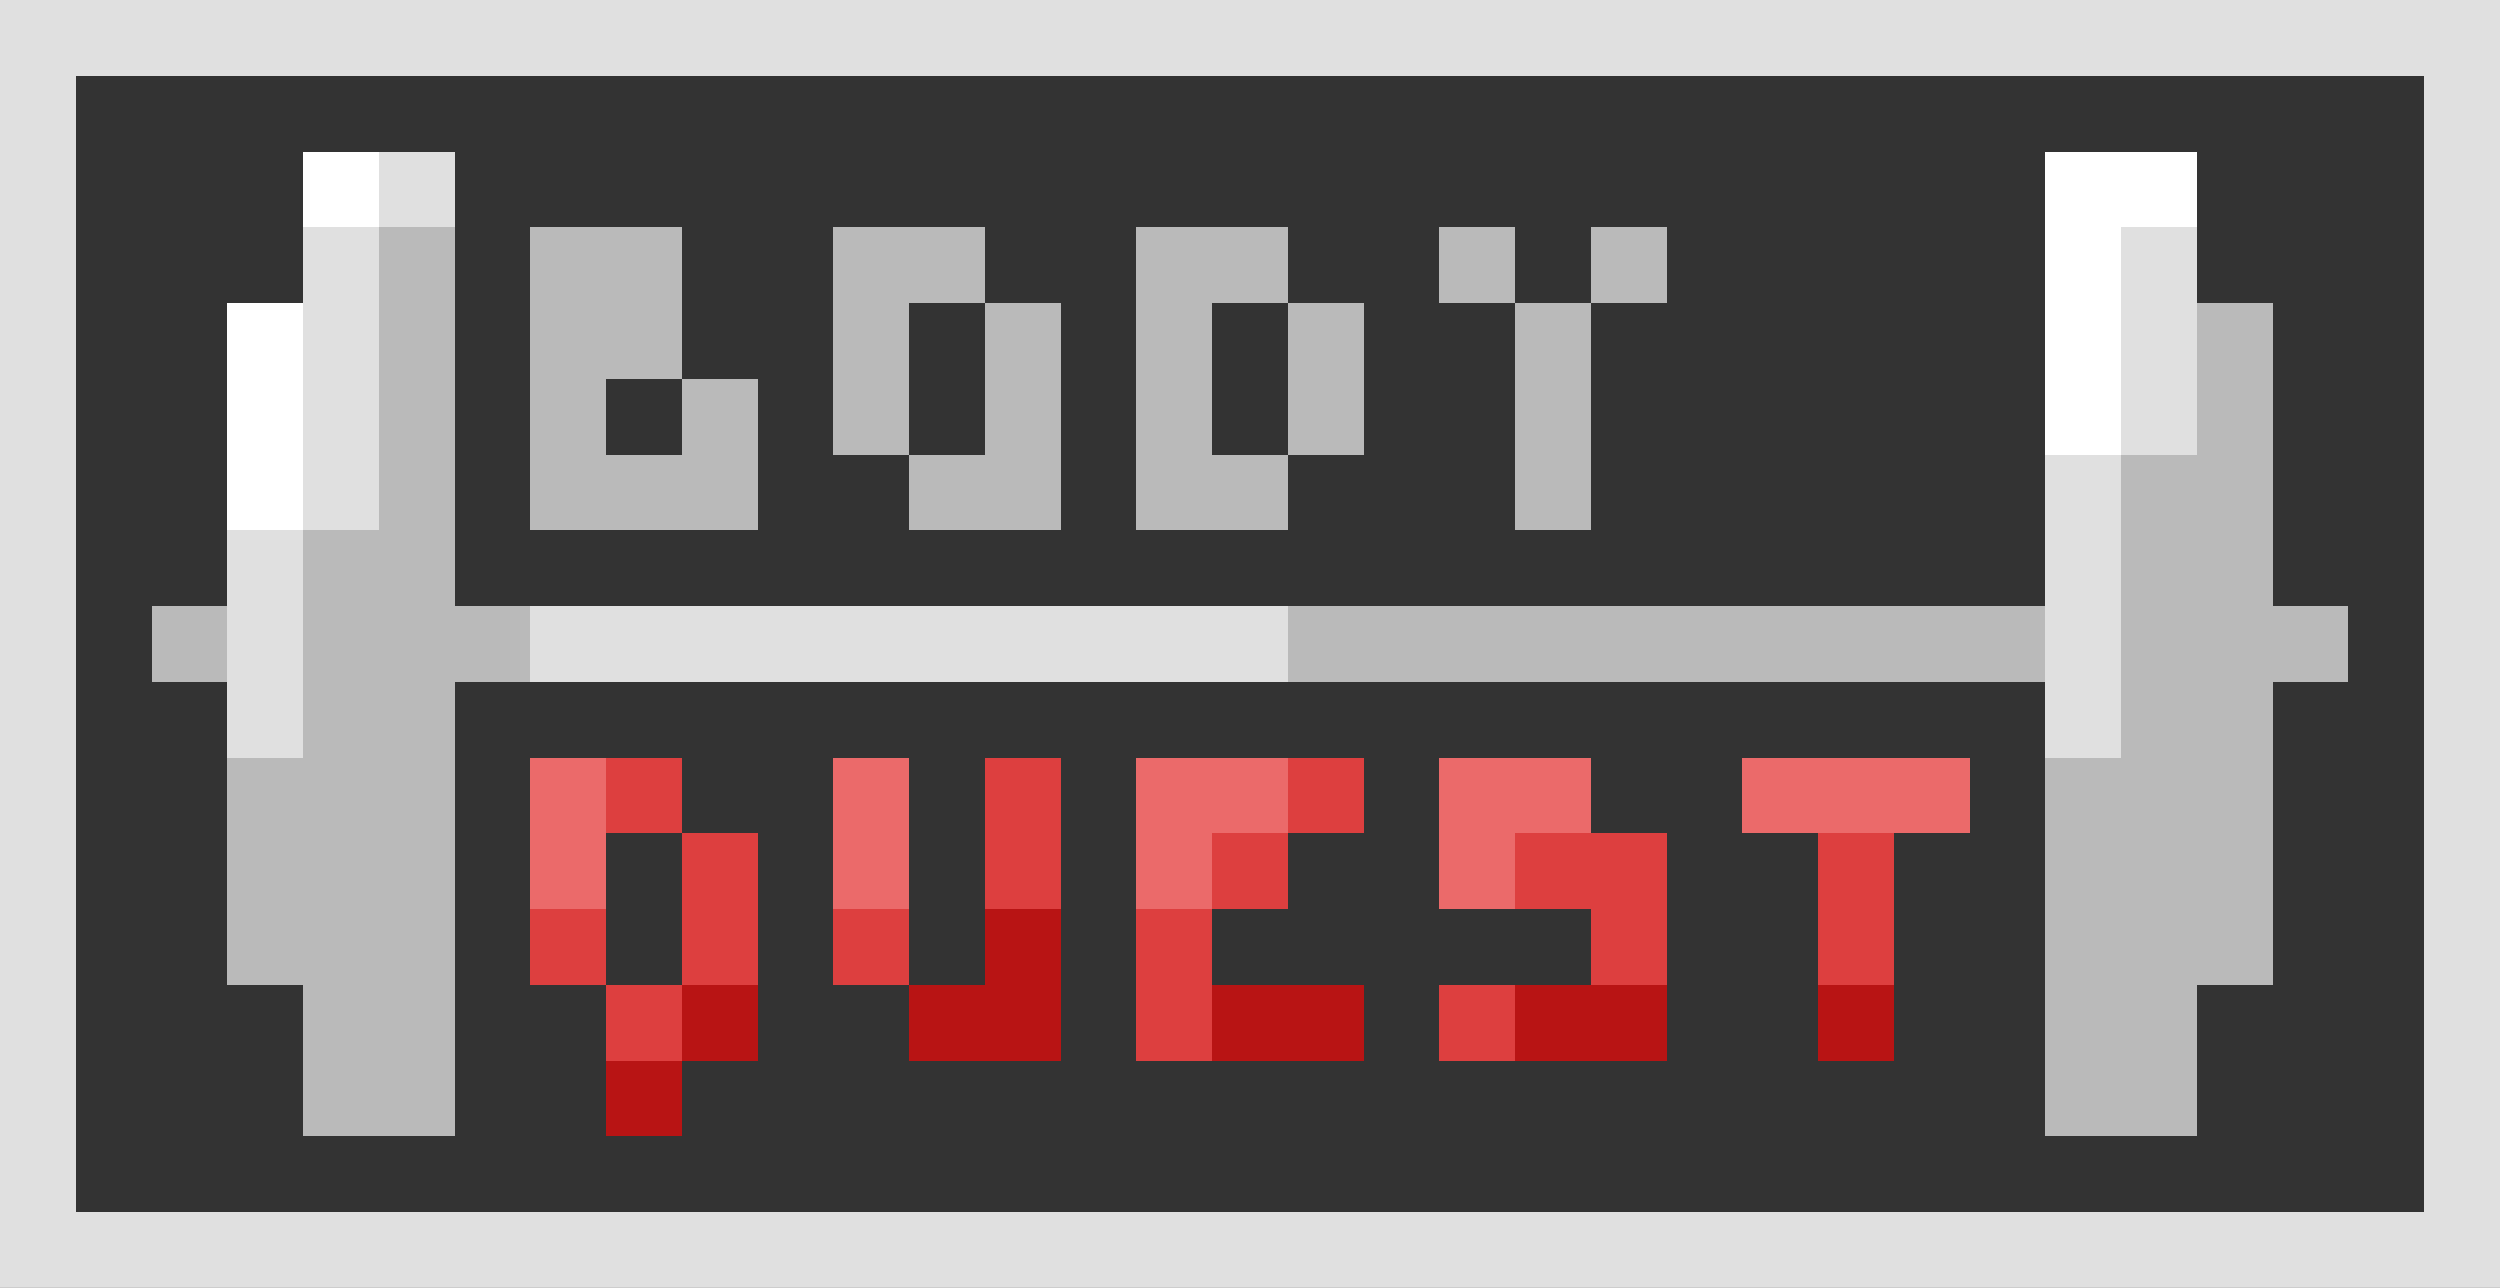 <svg xmlns="http://www.w3.org/2000/svg" viewBox="0 -0.5 33 17" shape-rendering="crispEdges">
<rect x="0" y="-0.5" width="33" height="17" fill="#333333" stroke="none"/>
<path stroke="#e0e0e0" d="M0 0h33M0 1h1M32 1h1M0 2h1M5 2h1M32 2h1M0 3h1M4 3h1M28 3h1M32 3h1M0 4h1M4 4h1M28 4h1M32 4h1M0 5h1M4 5h1M28 5h1M32 5h1M0 6h1M4 6h1M27 6h1M32 6h1M0 7h1M3 7h1M27 7h1M32 7h1M0 8h1M3 8h1M7 8h10M27 8h1M32 8h1M0 9h1M3 9h1M27 9h1M32 9h1M0 10h1M32 10h1M0 11h1M32 11h1M0 12h1M32 12h1M0 13h1M32 13h1M0 14h1M32 14h1M0 15h1M32 15h1M0 16h33" />
<path stroke="#ffffff" d="M4 2h1M27 2h2M27 3h1M3 4h1M27 4h1M3 5h1M27 5h1M3 6h1" />
<path stroke="#bababa" d="M5 3h1M7 3h2M11 3h2M15 3h2M19 3h1M21 3h1M5 4h1M7 4h2M11 4h1M13 4h1M15 4h1M17 4h1M20 4h1M29 4h1M5 5h1M7 5h1M9 5h1M11 5h1M13 5h1M15 5h1M17 5h1M20 5h1M29 5h1M5 6h1M7 6h3M12 6h2M15 6h2M20 6h1M28 6h2M4 7h2M28 7h2M2 8h1M4 8h3M17 8h10M28 8h3M4 9h2M28 9h2M3 10h3M27 10h3M3 11h3M27 11h3M3 12h3M27 12h3M4 13h2M27 13h2M4 14h2M27 14h2" />
<path stroke="#eb6a6a" d="M7 10h1M11 10h1M15 10h2M19 10h2M23 10h3M7 11h1M11 11h1M15 11h1M19 11h1" />
<path stroke="#dd3f3f" d="M8 10h1M13 10h1M17 10h1M9 11h1M13 11h1M16 11h1M20 11h2M24 11h1M7 12h1M9 12h1M11 12h1M15 12h1M21 12h1M24 12h1M8 13h1M15 13h1M19 13h1" />
<path stroke="#b81414" d="M13 12h1M9 13h1M12 13h2M16 13h2M20 13h2M24 13h1M8 14h1" />
</svg>